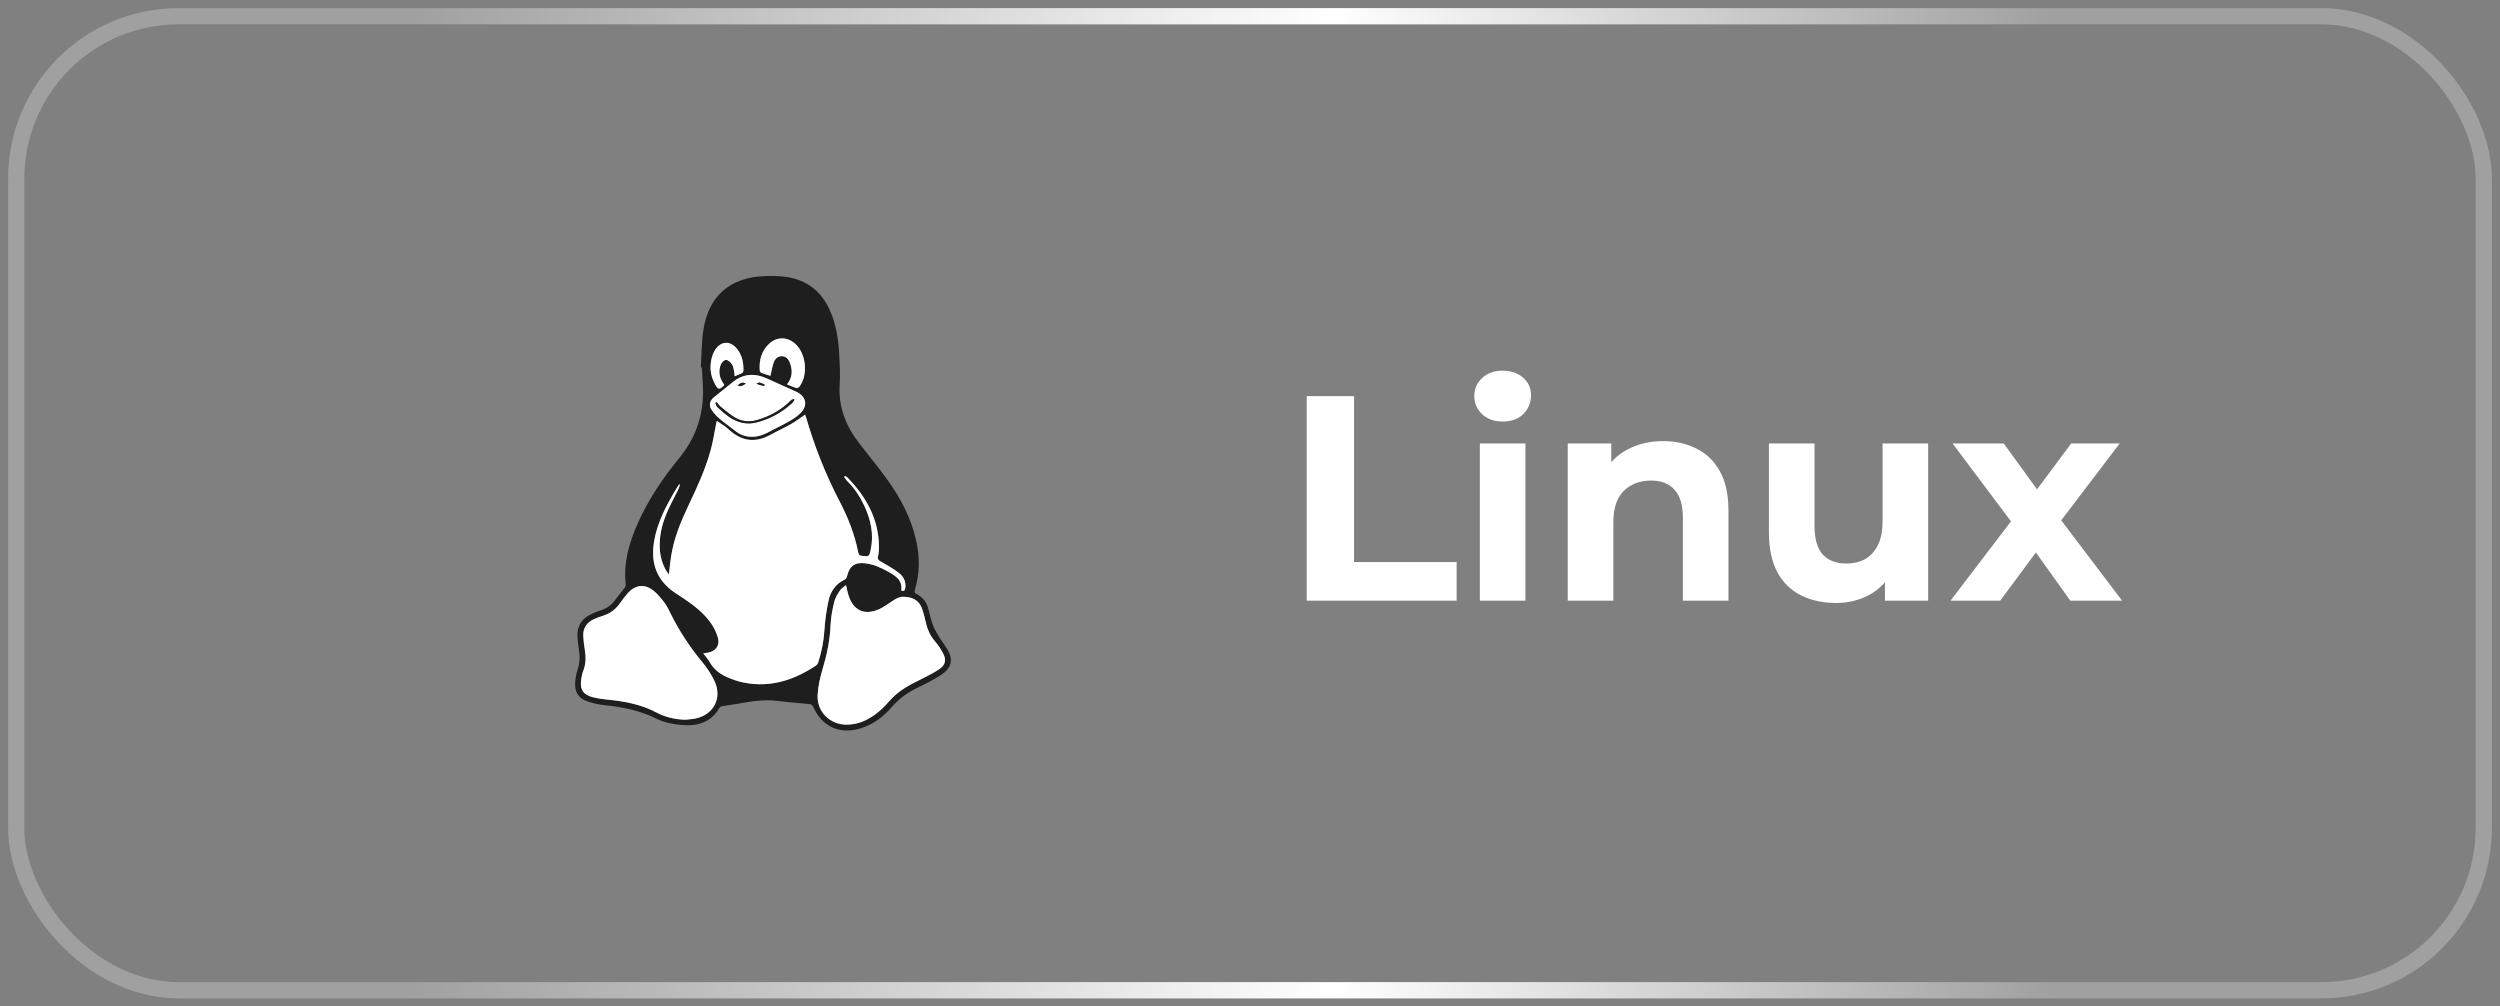 <svg width="154" height="62" viewBox="0 0 154 62" fill="none" xmlns="http://www.w3.org/2000/svg">
<rect x="0" y="0" width="154" height="62" fill="#808080" stroke="none"/>
<path fill-rule="evenodd" clip-rule="evenodd" d="M45.253 23.176C45.422 23.106 45.573 23.051 45.716 22.978C45.757 22.957 45.793 22.885 45.795 22.835C45.808 22.323 45.706 21.841 45.362 21.445C44.953 20.974 44.405 21.017 44.061 21.54C44 21.632 43.945 21.732 43.909 21.835C43.686 22.463 43.727 23.076 44.043 23.663C44.235 24.019 44.319 24.025 44.602 23.728C44.606 23.724 44.606 23.715 44.607 23.708C44.607 23.7 44.611 23.691 44.607 23.686C44.587 23.655 44.564 23.626 44.543 23.596C44.299 23.239 44.248 22.849 44.402 22.453C44.451 22.33 44.604 22.176 44.717 22.169C44.833 22.163 44.984 22.299 45.07 22.411C45.151 22.516 45.177 22.669 45.21 22.805C45.237 22.917 45.238 23.035 45.253 23.176ZM48.479 23.677C48.682 23.76 48.857 23.843 49.04 23.898C49.095 23.915 49.199 23.875 49.236 23.826C49.802 23.097 49.66 21.757 48.961 21.154C48.48 20.74 47.851 20.741 47.384 21.171C46.906 21.613 46.759 22.182 46.799 22.811C46.803 22.866 46.849 22.947 46.895 22.965C47.086 23.04 47.284 23.095 47.458 23.151C47.527 22.861 47.568 22.582 47.662 22.323C47.743 22.1 47.917 21.928 48.184 21.941C48.44 21.954 48.579 22.14 48.66 22.356C48.83 22.812 48.824 23.255 48.479 23.677ZM46.324 26.904C46.714 26.902 47.063 26.775 47.401 26.588C47.789 26.373 48.197 26.192 48.581 25.97C48.841 25.82 49.108 25.656 49.315 25.443C49.777 24.969 49.664 24.435 49.074 24.142C49.008 24.11 48.938 24.082 48.871 24.052C48.358 23.82 47.846 23.587 47.333 23.357C47.211 23.302 47.089 23.247 46.962 23.205C46.315 22.99 45.716 23.081 45.178 23.508C44.777 23.826 44.379 24.147 43.982 24.47C43.729 24.676 43.649 24.942 43.819 25.22C43.955 25.442 44.149 25.636 44.347 25.809C44.638 26.061 44.962 26.273 45.259 26.519C45.571 26.778 45.922 26.906 46.324 26.904ZM52.115 36.042C51.966 36.17 51.822 36.25 51.743 36.371C51.602 36.586 51.453 36.815 51.394 37.059C51.283 37.518 51.186 37.99 51.167 38.461C51.13 39.412 50.941 40.326 50.667 41.234C50.514 41.742 50.397 42.274 50.366 42.802C50.307 43.839 51.129 44.651 52.172 44.638C53.03 44.628 53.722 44.224 54.331 43.659C54.543 43.463 54.727 43.237 54.928 43.028C55.479 42.453 56.182 42.115 56.881 41.766C57.219 41.598 57.558 41.424 57.868 41.211C58.235 40.958 58.304 40.657 58.099 40.259C57.961 39.991 57.79 39.732 57.593 39.504C57.317 39.185 57.146 38.828 57.051 38.422C56.977 38.105 56.901 37.785 56.792 37.479C56.641 37.055 56.314 36.83 55.87 36.779C55.745 36.765 55.614 36.751 55.493 36.774C55.371 36.797 55.249 36.852 55.141 36.916C54.786 37.128 54.459 37.403 54.083 37.558C53.211 37.915 52.552 37.575 52.267 36.673C52.209 36.491 52.176 36.3 52.115 36.042ZM42.205 44.335C42.418 44.311 42.636 44.303 42.844 44.259C43.962 44.024 44.5 42.994 44.016 41.962C43.822 41.549 43.565 41.154 43.273 40.803C42.518 39.896 41.876 38.921 41.345 37.868C41.215 37.61 41.095 37.339 40.921 37.111C40.709 36.831 40.476 36.547 40.195 36.341C39.674 35.958 39.113 36.044 38.683 36.526C38.496 36.737 38.328 36.965 38.164 37.195C37.913 37.547 37.586 37.785 37.177 37.92C36.972 37.987 36.766 38.056 36.572 38.147C36.144 38.35 35.908 38.692 35.93 39.175C35.943 39.463 35.981 39.752 36.027 40.037C36.097 40.47 36.097 40.891 35.934 41.309C35.864 41.486 35.828 41.681 35.8 41.871C35.711 42.464 35.924 42.798 36.504 42.944C36.805 43.019 37.116 43.067 37.425 43.097C38.483 43.199 39.507 43.392 40.462 43.901C40.995 44.185 41.59 44.313 42.205 44.335ZM43.321 40.252C43.471 40.451 43.617 40.603 43.715 40.781C43.997 41.293 44.445 41.586 44.971 41.787C45.151 41.856 45.331 41.928 45.517 41.977C47.262 42.428 48.82 41.961 50.27 40.992C50.336 40.948 50.387 40.857 50.411 40.777C50.611 40.137 50.744 39.489 50.784 38.814C50.821 38.201 50.91 37.587 51.04 36.987C51.164 36.416 51.485 35.956 52.044 35.697C52.108 35.667 52.161 35.568 52.179 35.492C52.319 34.868 52.663 34.62 53.304 34.699C53.799 34.76 54.249 34.955 54.678 35.196C55.146 35.458 55.615 35.727 55.519 36.38C55.691 36.443 55.743 36.359 55.763 36.23C55.822 35.827 55.655 35.503 55.351 35.275C55.015 35.023 54.647 34.809 54.279 34.604C54.121 34.516 54.038 34.448 54.088 34.251C54.135 34.066 54.148 33.868 54.146 33.676C54.127 31.959 53.348 30.587 52.184 29.395C52.15 29.36 52.093 29.346 52.047 29.323C52.031 29.341 52.013 29.359 51.997 29.378C52.063 29.466 52.121 29.565 52.199 29.642C52.638 30.076 52.971 30.583 53.233 31.138C53.641 32.005 53.841 32.906 53.634 33.865C53.542 34.293 53.538 34.286 53.108 34.243C52.969 34.23 52.899 34.189 52.87 34.043C52.652 32.934 52.245 31.891 51.723 30.892C50.849 29.221 50.163 27.475 49.64 25.664C49.625 25.612 49.599 25.564 49.59 25.544C49.292 25.746 49.016 25.958 48.717 26.129C48.312 26.36 47.883 26.549 47.476 26.776C46.566 27.283 45.736 27.203 44.955 26.516C44.854 26.428 44.757 26.335 44.649 26.257C44.495 26.147 44.332 26.048 44.151 25.93C44.136 26.001 44.129 26.035 44.122 26.069C44.01 26.621 43.928 27.182 43.78 27.724C43.452 28.918 42.931 30.038 42.403 31.152C41.923 32.163 41.502 33.192 41.335 34.306C41.284 34.648 41.252 34.992 41.204 35.392C41.134 35.293 41.09 35.239 41.054 35.179C40.771 34.709 40.644 34.194 40.636 33.65C40.623 32.822 40.853 32.049 41.201 31.309C41.387 30.912 41.596 30.526 41.789 30.133C41.831 30.047 41.852 29.951 41.891 29.835C41.837 29.855 41.817 29.856 41.811 29.865C41.735 29.984 41.658 30.102 41.587 30.224C41.021 31.188 40.503 32.174 40.303 33.291C40.089 34.489 40.339 35.539 41.327 36.33C41.564 36.52 41.829 36.675 42.082 36.845C42.732 37.282 43.357 37.754 43.807 38.405C43.997 38.679 44.15 39 44.233 39.322C44.349 39.773 44.071 40.123 43.609 40.204C43.531 40.218 43.45 40.231 43.321 40.252ZM43.17 22.632C43.22 21.856 43.212 21.071 43.332 20.305C43.655 18.232 44.972 17.092 47.079 17.009C47.53 16.991 47.989 16.996 48.434 17.059C49.705 17.241 50.596 17.945 51.12 19.115C51.502 19.969 51.646 20.878 51.696 21.802C51.73 22.417 51.767 23.037 51.725 23.65C51.627 25.059 52.105 26.258 52.955 27.343C53.536 28.086 54.133 28.818 54.684 29.583C55.493 30.707 56.123 31.925 56.433 33.287C56.665 34.304 56.664 35.321 56.358 36.326C56.319 36.455 56.335 36.526 56.463 36.591C56.818 36.771 57.054 37.062 57.168 37.442C57.27 37.784 57.329 38.139 57.452 38.472C57.549 38.738 57.7 38.987 57.848 39.232C58.046 39.56 58.303 39.86 58.464 40.204C58.686 40.678 58.568 41.114 58.155 41.439C57.895 41.644 57.597 41.804 57.306 41.965C57.001 42.135 56.683 42.281 56.372 42.438C55.809 42.724 55.321 43.101 54.907 43.582C54.4 44.173 53.785 44.622 53.034 44.859C51.73 45.273 50.621 44.761 50.079 43.512C50.052 43.449 49.96 43.381 49.892 43.374C49.235 43.303 48.574 43.267 47.921 43.179C47.064 43.065 46.233 43.209 45.399 43.36C45.1 43.414 44.797 43.447 44.497 43.5C44.433 43.511 44.35 43.55 44.32 43.602C43.794 44.511 42.945 44.749 41.99 44.659C41.465 44.61 40.909 44.509 40.445 44.275C39.425 43.761 38.348 43.554 37.233 43.438C36.868 43.4 36.498 43.316 36.152 43.193C35.645 43.012 35.399 42.626 35.428 42.086C35.443 41.793 35.499 41.494 35.592 41.216C35.71 40.858 35.728 40.507 35.676 40.14C35.63 39.81 35.578 39.477 35.57 39.145C35.556 38.562 35.835 38.132 36.346 37.867C36.589 37.741 36.851 37.651 37.11 37.559C37.414 37.451 37.657 37.271 37.85 37.013C38.054 36.739 38.275 36.478 38.481 36.206C38.522 36.153 38.552 36.071 38.545 36.007C38.395 34.683 38.75 33.458 39.273 32.268C39.931 30.774 40.843 29.438 41.87 28.179C42.925 26.887 43.382 25.406 43.298 23.749C43.279 23.378 43.254 23.007 43.231 22.637C43.211 22.635 43.191 22.634 43.17 22.632Z" fill="#1E1E1E"/>
<path fill-rule="evenodd" clip-rule="evenodd" d="M43.321 40.252C43.45 40.231 43.531 40.218 43.609 40.204C44.071 40.123 44.349 39.773 44.233 39.322C44.15 39 43.997 38.679 43.807 38.405C43.358 37.754 42.732 37.282 42.082 36.845C41.829 36.675 41.564 36.52 41.328 36.33C40.339 35.539 40.089 34.489 40.303 33.291C40.503 32.174 41.021 31.188 41.587 30.224C41.658 30.102 41.735 29.984 41.811 29.865C41.818 29.856 41.837 29.855 41.891 29.835C41.852 29.951 41.831 30.047 41.789 30.133C41.596 30.526 41.387 30.912 41.201 31.309C40.853 32.049 40.623 32.822 40.636 33.65C40.644 34.194 40.771 34.709 41.054 35.179C41.09 35.239 41.134 35.293 41.204 35.392C41.252 34.992 41.284 34.648 41.335 34.306C41.502 33.192 41.923 32.163 42.403 31.152C42.931 30.038 43.452 28.918 43.78 27.724C43.928 27.182 44.01 26.621 44.122 26.069C44.129 26.035 44.136 26.001 44.152 25.93C44.332 26.048 44.495 26.147 44.649 26.257C44.757 26.335 44.854 26.428 44.955 26.516C45.736 27.203 46.566 27.283 47.476 26.776C47.883 26.549 48.312 26.36 48.717 26.129C49.016 25.958 49.292 25.746 49.59 25.544C49.599 25.564 49.625 25.612 49.64 25.664C50.163 27.475 50.849 29.221 51.723 30.892C52.245 31.891 52.652 32.934 52.87 34.043C52.899 34.189 52.969 34.23 53.108 34.243C53.538 34.286 53.542 34.293 53.634 33.865C53.841 32.906 53.641 32.005 53.233 31.138C52.972 30.583 52.638 30.076 52.199 29.642C52.121 29.565 52.063 29.466 51.997 29.378C52.013 29.359 52.031 29.341 52.048 29.323C52.093 29.346 52.15 29.36 52.184 29.395C53.348 30.587 54.127 31.959 54.146 33.676C54.148 33.868 54.135 34.066 54.088 34.251C54.038 34.448 54.121 34.516 54.279 34.604C54.647 34.809 55.015 35.023 55.351 35.275C55.655 35.503 55.822 35.827 55.763 36.23C55.744 36.359 55.691 36.443 55.519 36.38C55.615 35.727 55.146 35.458 54.678 35.196C54.249 34.955 53.799 34.76 53.304 34.699C52.664 34.62 52.319 34.868 52.179 35.492C52.161 35.568 52.108 35.667 52.044 35.697C51.485 35.956 51.164 36.416 51.04 36.987C50.91 37.587 50.821 38.202 50.784 38.814C50.744 39.489 50.611 40.137 50.411 40.777C50.387 40.857 50.336 40.948 50.27 40.992C48.82 41.961 47.262 42.428 45.517 41.977C45.331 41.928 45.151 41.856 44.971 41.787C44.445 41.586 43.997 41.293 43.715 40.781C43.617 40.603 43.471 40.451 43.321 40.252Z" fill="white"/>
<path fill-rule="evenodd" clip-rule="evenodd" d="M42.205 44.335C41.59 44.313 40.995 44.185 40.462 43.901C39.507 43.392 38.483 43.199 37.425 43.097C37.116 43.067 36.806 43.019 36.504 42.944C35.924 42.798 35.711 42.464 35.8 41.871C35.828 41.681 35.864 41.486 35.934 41.309C36.097 40.891 36.097 40.47 36.027 40.037C35.981 39.752 35.943 39.463 35.93 39.175C35.908 38.692 36.144 38.35 36.572 38.147C36.766 38.056 36.972 37.987 37.177 37.92C37.586 37.785 37.913 37.547 38.164 37.195C38.328 36.965 38.496 36.737 38.683 36.526C39.113 36.044 39.674 35.958 40.195 36.341C40.476 36.547 40.709 36.831 40.922 37.111C41.095 37.339 41.215 37.61 41.345 37.868C41.876 38.921 42.518 39.896 43.273 40.803C43.565 41.154 43.822 41.549 44.016 41.962C44.5 42.994 43.962 44.024 42.844 44.259C42.636 44.303 42.418 44.311 42.205 44.335Z" fill="white"/>
<path fill-rule="evenodd" clip-rule="evenodd" d="M52.115 36.042C52.176 36.3 52.209 36.491 52.267 36.673C52.552 37.575 53.211 37.915 54.083 37.558C54.459 37.404 54.786 37.128 55.141 36.916C55.249 36.852 55.371 36.797 55.493 36.774C55.614 36.751 55.745 36.765 55.87 36.779C56.314 36.83 56.641 37.055 56.792 37.479C56.901 37.785 56.977 38.105 57.051 38.422C57.146 38.828 57.317 39.185 57.593 39.504C57.79 39.732 57.961 39.991 58.099 40.259C58.304 40.657 58.235 40.958 57.868 41.211C57.558 41.424 57.219 41.598 56.881 41.766C56.182 42.115 55.479 42.453 54.928 43.028C54.727 43.237 54.544 43.463 54.331 43.659C53.722 44.224 53.03 44.628 52.172 44.638C51.129 44.651 50.307 43.839 50.366 42.802C50.397 42.274 50.514 41.742 50.667 41.234C50.941 40.326 51.13 39.413 51.167 38.461C51.186 37.99 51.283 37.518 51.394 37.059C51.453 36.815 51.602 36.586 51.743 36.371C51.822 36.25 51.966 36.17 52.115 36.042Z" fill="white"/>
<path fill-rule="evenodd" clip-rule="evenodd" d="M45.443 23.747C45.681 23.859 45.801 23.696 45.945 23.627C45.762 23.532 45.611 23.57 45.443 23.747ZM46.593 23.624C46.705 23.675 46.748 23.703 46.795 23.715C46.888 23.74 46.984 23.757 47.079 23.777C47.084 23.745 47.102 23.688 47.094 23.684C46.996 23.639 46.897 23.594 46.794 23.566C46.755 23.556 46.704 23.59 46.593 23.624ZM44.156 24.773C44.125 24.788 44.094 24.803 44.064 24.818C44.107 24.908 44.129 25.022 44.197 25.085C44.426 25.294 44.66 25.503 44.915 25.68C45.425 26.035 45.998 26.176 46.607 26.02C47.417 25.813 48.137 25.421 48.76 24.861C48.831 24.798 48.879 24.709 48.937 24.631C48.922 24.613 48.905 24.594 48.89 24.576C48.833 24.604 48.763 24.621 48.72 24.664C48.138 25.252 47.437 25.639 46.65 25.871C46.166 26.014 45.683 25.97 45.252 25.708C44.938 25.517 44.658 25.27 44.37 25.038C44.284 24.967 44.226 24.862 44.156 24.773ZM46.324 26.904C45.922 26.906 45.571 26.778 45.259 26.519C44.962 26.273 44.638 26.061 44.347 25.809C44.149 25.637 43.955 25.442 43.819 25.22C43.649 24.942 43.729 24.676 43.982 24.47C44.379 24.147 44.777 23.826 45.178 23.508C45.716 23.081 46.315 22.99 46.962 23.205C47.089 23.247 47.211 23.302 47.333 23.357C47.846 23.587 48.358 23.82 48.871 24.052C48.938 24.082 49.008 24.11 49.074 24.142C49.664 24.435 49.777 24.969 49.315 25.443C49.108 25.656 48.841 25.82 48.581 25.97C48.197 26.192 47.789 26.373 47.401 26.588C47.063 26.775 46.714 26.902 46.324 26.904Z" fill="white"/>
<path fill-rule="evenodd" clip-rule="evenodd" d="M48.479 23.677C48.824 23.255 48.83 22.812 48.66 22.356C48.579 22.14 48.44 21.954 48.184 21.941C47.917 21.928 47.743 22.1 47.662 22.323C47.568 22.582 47.527 22.861 47.458 23.151C47.284 23.095 47.086 23.04 46.895 22.965C46.849 22.947 46.803 22.866 46.799 22.811C46.759 22.182 46.906 21.613 47.384 21.171C47.851 20.741 48.48 20.74 48.961 21.154C49.66 21.757 49.802 23.097 49.236 23.826C49.199 23.875 49.095 23.915 49.04 23.898C48.857 23.843 48.682 23.76 48.479 23.677Z" fill="white"/>
<path fill-rule="evenodd" clip-rule="evenodd" d="M45.253 23.176C45.238 23.035 45.237 22.917 45.21 22.805C45.177 22.669 45.151 22.516 45.07 22.411C44.984 22.299 44.833 22.163 44.717 22.169C44.604 22.176 44.451 22.33 44.402 22.453C44.248 22.849 44.299 23.239 44.543 23.596C44.564 23.626 44.587 23.655 44.607 23.686C44.611 23.691 44.607 23.7 44.608 23.708C44.606 23.715 44.606 23.724 44.602 23.728C44.319 24.025 44.235 24.019 44.043 23.663C43.727 23.076 43.686 22.463 43.909 21.835C43.945 21.732 44 21.632 44.061 21.54C44.405 21.017 44.953 20.974 45.362 21.445C45.706 21.841 45.808 22.323 45.795 22.835C45.793 22.885 45.757 22.957 45.716 22.978C45.573 23.051 45.422 23.106 45.253 23.176Z" fill="white"/>
<path fill-rule="evenodd" clip-rule="evenodd" d="M44.155 24.773C44.226 24.862 44.284 24.967 44.37 25.037C44.658 25.27 44.938 25.517 45.252 25.708C45.682 25.97 46.166 26.014 46.65 25.871C47.437 25.639 48.138 25.252 48.72 24.664C48.763 24.621 48.833 24.604 48.89 24.576C48.905 24.594 48.922 24.613 48.937 24.631C48.879 24.708 48.831 24.798 48.76 24.861C48.137 25.421 47.417 25.813 46.607 26.02C45.998 26.175 45.425 26.035 44.915 25.68C44.66 25.503 44.426 25.294 44.197 25.085C44.129 25.022 44.107 24.908 44.064 24.818C44.094 24.803 44.125 24.788 44.155 24.773Z" fill="#1E1E1E"/>
<path fill-rule="evenodd" clip-rule="evenodd" d="M46.593 23.624C46.704 23.59 46.755 23.555 46.794 23.566C46.897 23.594 46.996 23.639 47.094 23.684C47.102 23.688 47.084 23.745 47.079 23.777C46.984 23.757 46.888 23.74 46.795 23.715C46.748 23.703 46.705 23.675 46.593 23.624Z" fill="#1E1E1E"/>
<path fill-rule="evenodd" clip-rule="evenodd" d="M45.443 23.747C45.611 23.57 45.762 23.532 45.945 23.627C45.801 23.696 45.681 23.859 45.443 23.747Z" fill="#1E1E1E"/>
<path d="M80.494 37V24.4H83.41V34.624H89.728V37H80.494ZM91.159 37V27.316H93.967V37H91.159ZM92.563 25.966C92.047 25.966 91.627 25.816 91.303 25.516C90.979 25.216 90.817 24.844 90.817 24.4C90.817 23.956 90.979 23.584 91.303 23.284C91.627 22.984 92.047 22.834 92.563 22.834C93.079 22.834 93.499 22.978 93.823 23.266C94.147 23.542 94.309 23.902 94.309 24.346C94.309 24.814 94.147 25.204 93.823 25.516C93.511 25.816 93.091 25.966 92.563 25.966ZM102.459 27.172C103.227 27.172 103.911 27.328 104.511 27.64C105.123 27.94 105.603 28.408 105.951 29.044C106.299 29.668 106.473 30.472 106.473 31.456V37H103.665V31.888C103.665 31.108 103.491 30.532 103.143 30.16C102.807 29.788 102.327 29.602 101.703 29.602C101.259 29.602 100.857 29.698 100.497 29.89C100.149 30.07 99.873 30.352 99.669 30.736C99.477 31.12 99.381 31.612 99.381 32.212V37H96.573V27.316H99.255V29.998L98.751 29.188C99.099 28.54 99.597 28.042 100.245 27.694C100.893 27.346 101.631 27.172 102.459 27.172ZM113.105 37.144C112.301 37.144 111.581 36.988 110.945 36.676C110.321 36.364 109.835 35.89 109.487 35.254C109.139 34.606 108.965 33.784 108.965 32.788V27.316H111.773V32.374C111.773 33.178 111.941 33.772 112.277 34.156C112.625 34.528 113.111 34.714 113.735 34.714C114.167 34.714 114.551 34.624 114.887 34.444C115.223 34.252 115.487 33.964 115.679 33.58C115.871 33.184 115.967 32.692 115.967 32.104V27.316H118.775V37H116.111V34.336L116.597 35.11C116.273 35.782 115.793 36.292 115.157 36.64C114.533 36.976 113.849 37.144 113.105 37.144ZM120.152 37L124.49 31.312L124.436 32.86L120.278 27.316H123.428L126.056 30.934L124.868 30.97L127.586 27.316H130.574L126.398 32.806V31.294L130.718 37H127.532L124.778 33.148L125.948 33.31L123.212 37H120.152Z" fill="white"/>
<rect x="1" y="1" width="152" height="60" rx="10" stroke="white" stroke-opacity="0.25"/>
<rect x="1" y="1" width="152" height="60" rx="10" stroke="url(#paint0_linear_106_2406)"/>
<defs>
<linearGradient id="paint0_linear_106_2406" x1="153" y1="31.462" x2="1" y2="31.462" gradientUnits="userSpaceOnUse">
<stop offset="0.174" stop-color="white" stop-opacity="0"/>
<stop offset="0.466" stop-color="white"/>
<stop offset="0.841" stop-color="white" stop-opacity="0"/>
</linearGradient>
</defs>
</svg>
